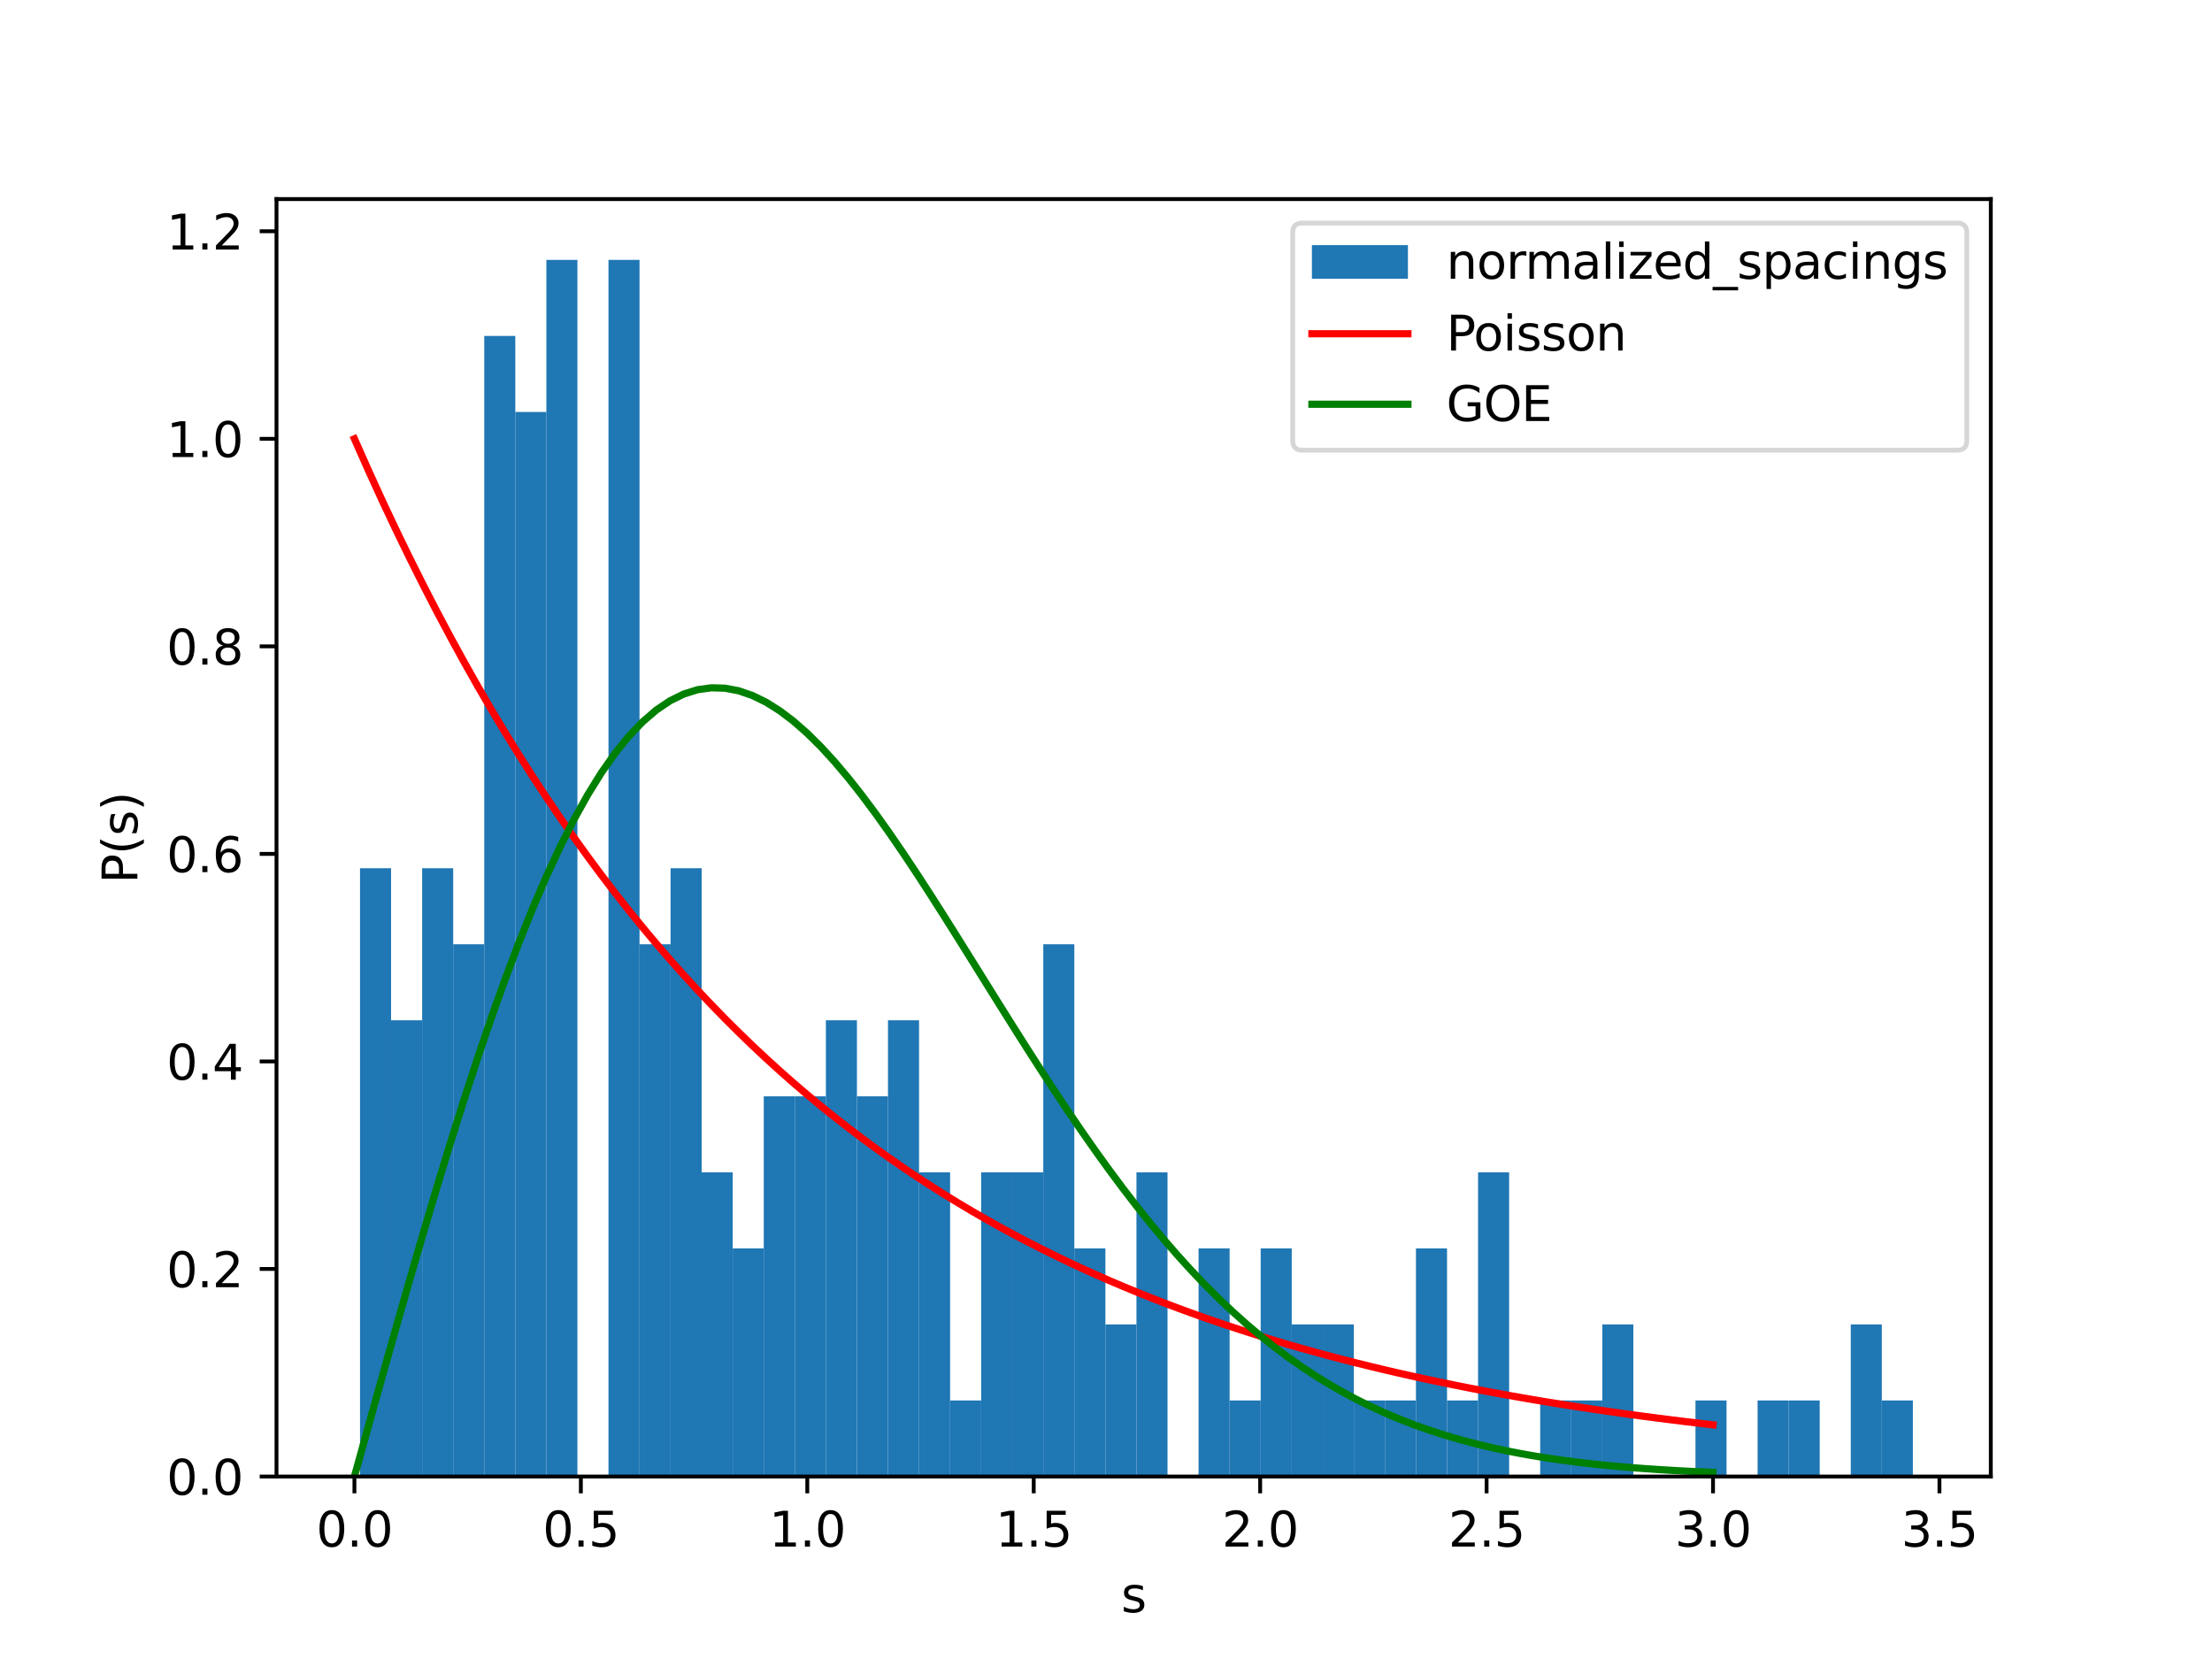 <?xml version="1.0" encoding="utf-8" standalone="no"?>
<!DOCTYPE svg PUBLIC "-//W3C//DTD SVG 1.1//EN"
  "http://www.w3.org/Graphics/SVG/1.1/DTD/svg11.dtd">
<svg xmlns:xlink="http://www.w3.org/1999/xlink" width="460.8pt" height="345.6pt" viewBox="0 0 460.8 345.6" xmlns="http://www.w3.org/2000/svg" version="1.1">
 <defs>
  <style type="text/css">*{stroke-linejoin: round; stroke-linecap: butt}</style>
 </defs>
 <g id="figure_1">
  <g id="patch_1">
   <path d="M 0 345.6 
L 460.8 345.6 
L 460.8 0 
L 0 0 
z
" style="fill: #ffffff"/>
  </g>
  <g id="axes_1">
   <g id="patch_2">
    <path d="M 57.6 307.584 
L 414.72 307.584 
L 414.72 41.472 
L 57.6 41.472 
z
" style="fill: #ffffff"/>
   </g>
   <g id="patch_3">
    <path d="M 74.999 307.584 
L 81.468 307.584 
L 81.468 180.864 
L 74.999 180.864 
z
" clip-path="url(#pa64951f17e)" style="fill: #1f77b4"/>
   </g>
   <g id="patch_4">
    <path d="M 81.468 307.584 
L 87.938 307.584 
L 87.938 212.544 
L 81.468 212.544 
z
" clip-path="url(#pa64951f17e)" style="fill: #1f77b4"/>
   </g>
   <g id="patch_5">
    <path d="M 87.938 307.584 
L 94.408 307.584 
L 94.408 180.864 
L 87.938 180.864 
z
" clip-path="url(#pa64951f17e)" style="fill: #1f77b4"/>
   </g>
   <g id="patch_6">
    <path d="M 94.408 307.584 
L 100.878 307.584 
L 100.878 196.704 
L 94.408 196.704 
z
" clip-path="url(#pa64951f17e)" style="fill: #1f77b4"/>
   </g>
   <g id="patch_7">
    <path d="M 100.878 307.584 
L 107.347 307.584 
L 107.347 69.984 
L 100.878 69.984 
z
" clip-path="url(#pa64951f17e)" style="fill: #1f77b4"/>
   </g>
   <g id="patch_8">
    <path d="M 107.347 307.584 
L 113.817 307.584 
L 113.817 85.824 
L 107.347 85.824 
z
" clip-path="url(#pa64951f17e)" style="fill: #1f77b4"/>
   </g>
   <g id="patch_9">
    <path d="M 113.817 307.584 
L 120.287 307.584 
L 120.287 54.144 
L 113.817 54.144 
z
" clip-path="url(#pa64951f17e)" style="fill: #1f77b4"/>
   </g>
   <g id="patch_10">
    <path d="M 120.287 307.584 
L 126.757 307.584 
L 126.757 307.584 
L 120.287 307.584 
z
" clip-path="url(#pa64951f17e)" style="fill: #1f77b4"/>
   </g>
   <g id="patch_11">
    <path d="M 126.757 307.584 
L 133.227 307.584 
L 133.227 54.144 
L 126.757 54.144 
z
" clip-path="url(#pa64951f17e)" style="fill: #1f77b4"/>
   </g>
   <g id="patch_12">
    <path d="M 133.227 307.584 
L 139.696 307.584 
L 139.696 196.704 
L 133.227 196.704 
z
" clip-path="url(#pa64951f17e)" style="fill: #1f77b4"/>
   </g>
   <g id="patch_13">
    <path d="M 139.696 307.584 
L 146.166 307.584 
L 146.166 180.864 
L 139.696 180.864 
z
" clip-path="url(#pa64951f17e)" style="fill: #1f77b4"/>
   </g>
   <g id="patch_14">
    <path d="M 146.166 307.584 
L 152.636 307.584 
L 152.636 244.224 
L 146.166 244.224 
z
" clip-path="url(#pa64951f17e)" style="fill: #1f77b4"/>
   </g>
   <g id="patch_15">
    <path d="M 152.636 307.584 
L 159.106 307.584 
L 159.106 260.064 
L 152.636 260.064 
z
" clip-path="url(#pa64951f17e)" style="fill: #1f77b4"/>
   </g>
   <g id="patch_16">
    <path d="M 159.106 307.584 
L 165.575 307.584 
L 165.575 228.384 
L 159.106 228.384 
z
" clip-path="url(#pa64951f17e)" style="fill: #1f77b4"/>
   </g>
   <g id="patch_17">
    <path d="M 165.575 307.584 
L 172.045 307.584 
L 172.045 228.384 
L 165.575 228.384 
z
" clip-path="url(#pa64951f17e)" style="fill: #1f77b4"/>
   </g>
   <g id="patch_18">
    <path d="M 172.045 307.584 
L 178.515 307.584 
L 178.515 212.544 
L 172.045 212.544 
z
" clip-path="url(#pa64951f17e)" style="fill: #1f77b4"/>
   </g>
   <g id="patch_19">
    <path d="M 178.515 307.584 
L 184.985 307.584 
L 184.985 228.384 
L 178.515 228.384 
z
" clip-path="url(#pa64951f17e)" style="fill: #1f77b4"/>
   </g>
   <g id="patch_20">
    <path d="M 184.985 307.584 
L 191.455 307.584 
L 191.455 212.544 
L 184.985 212.544 
z
" clip-path="url(#pa64951f17e)" style="fill: #1f77b4"/>
   </g>
   <g id="patch_21">
    <path d="M 191.455 307.584 
L 197.924 307.584 
L 197.924 244.224 
L 191.455 244.224 
z
" clip-path="url(#pa64951f17e)" style="fill: #1f77b4"/>
   </g>
   <g id="patch_22">
    <path d="M 197.924 307.584 
L 204.394 307.584 
L 204.394 291.744 
L 197.924 291.744 
z
" clip-path="url(#pa64951f17e)" style="fill: #1f77b4"/>
   </g>
   <g id="patch_23">
    <path d="M 204.394 307.584 
L 210.864 307.584 
L 210.864 244.224 
L 204.394 244.224 
z
" clip-path="url(#pa64951f17e)" style="fill: #1f77b4"/>
   </g>
   <g id="patch_24">
    <path d="M 210.864 307.584 
L 217.334 307.584 
L 217.334 244.224 
L 210.864 244.224 
z
" clip-path="url(#pa64951f17e)" style="fill: #1f77b4"/>
   </g>
   <g id="patch_25">
    <path d="M 217.334 307.584 
L 223.803 307.584 
L 223.803 196.704 
L 217.334 196.704 
z
" clip-path="url(#pa64951f17e)" style="fill: #1f77b4"/>
   </g>
   <g id="patch_26">
    <path d="M 223.803 307.584 
L 230.273 307.584 
L 230.273 260.064 
L 223.803 260.064 
z
" clip-path="url(#pa64951f17e)" style="fill: #1f77b4"/>
   </g>
   <g id="patch_27">
    <path d="M 230.273 307.584 
L 236.743 307.584 
L 236.743 275.904 
L 230.273 275.904 
z
" clip-path="url(#pa64951f17e)" style="fill: #1f77b4"/>
   </g>
   <g id="patch_28">
    <path d="M 236.743 307.584 
L 243.213 307.584 
L 243.213 244.224 
L 236.743 244.224 
z
" clip-path="url(#pa64951f17e)" style="fill: #1f77b4"/>
   </g>
   <g id="patch_29">
    <path d="M 243.213 307.584 
L 249.682 307.584 
L 249.682 307.584 
L 243.213 307.584 
z
" clip-path="url(#pa64951f17e)" style="fill: #1f77b4"/>
   </g>
   <g id="patch_30">
    <path d="M 249.682 307.584 
L 256.152 307.584 
L 256.152 260.064 
L 249.682 260.064 
z
" clip-path="url(#pa64951f17e)" style="fill: #1f77b4"/>
   </g>
   <g id="patch_31">
    <path d="M 256.152 307.584 
L 262.622 307.584 
L 262.622 291.744 
L 256.152 291.744 
z
" clip-path="url(#pa64951f17e)" style="fill: #1f77b4"/>
   </g>
   <g id="patch_32">
    <path d="M 262.622 307.584 
L 269.092 307.584 
L 269.092 260.064 
L 262.622 260.064 
z
" clip-path="url(#pa64951f17e)" style="fill: #1f77b4"/>
   </g>
   <g id="patch_33">
    <path d="M 269.092 307.584 
L 275.562 307.584 
L 275.562 275.904 
L 269.092 275.904 
z
" clip-path="url(#pa64951f17e)" style="fill: #1f77b4"/>
   </g>
   <g id="patch_34">
    <path d="M 275.562 307.584 
L 282.031 307.584 
L 282.031 275.904 
L 275.562 275.904 
z
" clip-path="url(#pa64951f17e)" style="fill: #1f77b4"/>
   </g>
   <g id="patch_35">
    <path d="M 282.031 307.584 
L 288.501 307.584 
L 288.501 291.744 
L 282.031 291.744 
z
" clip-path="url(#pa64951f17e)" style="fill: #1f77b4"/>
   </g>
   <g id="patch_36">
    <path d="M 288.501 307.584 
L 294.971 307.584 
L 294.971 291.744 
L 288.501 291.744 
z
" clip-path="url(#pa64951f17e)" style="fill: #1f77b4"/>
   </g>
   <g id="patch_37">
    <path d="M 294.971 307.584 
L 301.441 307.584 
L 301.441 260.064 
L 294.971 260.064 
z
" clip-path="url(#pa64951f17e)" style="fill: #1f77b4"/>
   </g>
   <g id="patch_38">
    <path d="M 301.441 307.584 
L 307.91 307.584 
L 307.91 291.744 
L 301.441 291.744 
z
" clip-path="url(#pa64951f17e)" style="fill: #1f77b4"/>
   </g>
   <g id="patch_39">
    <path d="M 307.91 307.584 
L 314.38 307.584 
L 314.38 244.224 
L 307.91 244.224 
z
" clip-path="url(#pa64951f17e)" style="fill: #1f77b4"/>
   </g>
   <g id="patch_40">
    <path d="M 314.38 307.584 
L 320.85 307.584 
L 320.85 307.584 
L 314.38 307.584 
z
" clip-path="url(#pa64951f17e)" style="fill: #1f77b4"/>
   </g>
   <g id="patch_41">
    <path d="M 320.85 307.584 
L 327.32 307.584 
L 327.32 291.744 
L 320.85 291.744 
z
" clip-path="url(#pa64951f17e)" style="fill: #1f77b4"/>
   </g>
   <g id="patch_42">
    <path d="M 327.32 307.584 
L 333.79 307.584 
L 333.79 291.744 
L 327.32 291.744 
z
" clip-path="url(#pa64951f17e)" style="fill: #1f77b4"/>
   </g>
   <g id="patch_43">
    <path d="M 333.79 307.584 
L 340.259 307.584 
L 340.259 275.904 
L 333.79 275.904 
z
" clip-path="url(#pa64951f17e)" style="fill: #1f77b4"/>
   </g>
   <g id="patch_44">
    <path d="M 340.259 307.584 
L 346.729 307.584 
L 346.729 307.584 
L 340.259 307.584 
z
" clip-path="url(#pa64951f17e)" style="fill: #1f77b4"/>
   </g>
   <g id="patch_45">
    <path d="M 346.729 307.584 
L 353.199 307.584 
L 353.199 307.584 
L 346.729 307.584 
z
" clip-path="url(#pa64951f17e)" style="fill: #1f77b4"/>
   </g>
   <g id="patch_46">
    <path d="M 353.199 307.584 
L 359.669 307.584 
L 359.669 291.744 
L 353.199 291.744 
z
" clip-path="url(#pa64951f17e)" style="fill: #1f77b4"/>
   </g>
   <g id="patch_47">
    <path d="M 359.669 307.584 
L 366.138 307.584 
L 366.138 307.584 
L 359.669 307.584 
z
" clip-path="url(#pa64951f17e)" style="fill: #1f77b4"/>
   </g>
   <g id="patch_48">
    <path d="M 366.138 307.584 
L 372.608 307.584 
L 372.608 291.744 
L 366.138 291.744 
z
" clip-path="url(#pa64951f17e)" style="fill: #1f77b4"/>
   </g>
   <g id="patch_49">
    <path d="M 372.608 307.584 
L 379.078 307.584 
L 379.078 291.744 
L 372.608 291.744 
z
" clip-path="url(#pa64951f17e)" style="fill: #1f77b4"/>
   </g>
   <g id="patch_50">
    <path d="M 379.078 307.584 
L 385.548 307.584 
L 385.548 307.584 
L 379.078 307.584 
z
" clip-path="url(#pa64951f17e)" style="fill: #1f77b4"/>
   </g>
   <g id="patch_51">
    <path d="M 385.548 307.584 
L 392.017 307.584 
L 392.017 275.904 
L 385.548 275.904 
z
" clip-path="url(#pa64951f17e)" style="fill: #1f77b4"/>
   </g>
   <g id="patch_52">
    <path d="M 392.017 307.584 
L 398.487 307.584 
L 398.487 291.744 
L 392.017 291.744 
z
" clip-path="url(#pa64951f17e)" style="fill: #1f77b4"/>
   </g>
   <g id="matplotlib.axis_1">
    <g id="xtick_1">
     <g id="line2d_1">
      <defs>
       <path id="mcd27d5fd6f" d="M 0 0 
L 0 3.5 
" style="stroke: #000000; stroke-width: 0.8"/>
      </defs>
      <g>
       <use xlink:href="#mcd27d5fd6f" x="73.833" y="307.584" style="stroke: #000000; stroke-width: 0.8"/>
      </g>
     </g>
     <g id="text_1">
      <!-- 0.0 -->
      <g transform="translate(65.881 322.182) scale(0.1 -0.1)">
       <defs>
        <path id="DejaVuSans-30" d="M 2034 4250 
Q 1547 4250 1301 3770 
Q 1056 3291 1056 2328 
Q 1056 1369 1301 889 
Q 1547 409 2034 409 
Q 2525 409 2770 889 
Q 3016 1369 3016 2328 
Q 3016 3291 2770 3770 
Q 2525 4250 2034 4250 
z
M 2034 4750 
Q 2819 4750 3233 4129 
Q 3647 3509 3647 2328 
Q 3647 1150 3233 529 
Q 2819 -91 2034 -91 
Q 1250 -91 836 529 
Q 422 1150 422 2328 
Q 422 3509 836 4129 
Q 1250 4750 2034 4750 
z
" transform="scale(0.016)"/>
        <path id="DejaVuSans-2e" d="M 684 794 
L 1344 794 
L 1344 0 
L 684 0 
L 684 794 
z
" transform="scale(0.016)"/>
       </defs>
       <use xlink:href="#DejaVuSans-30"/>
       <use xlink:href="#DejaVuSans-2e" x="63.623"/>
       <use xlink:href="#DejaVuSans-30" x="95.41"/>
      </g>
     </g>
    </g>
    <g id="xtick_2">
     <g id="line2d_2">
      <g>
       <use xlink:href="#mcd27d5fd6f" x="121.003" y="307.584" style="stroke: #000000; stroke-width: 0.8"/>
      </g>
     </g>
     <g id="text_2">
      <!-- 0.5 -->
      <g transform="translate(113.051 322.182) scale(0.1 -0.1)">
       <defs>
        <path id="DejaVuSans-35" d="M 691 4666 
L 3169 4666 
L 3169 4134 
L 1269 4134 
L 1269 2991 
Q 1406 3038 1543 3061 
Q 1681 3084 1819 3084 
Q 2600 3084 3056 2656 
Q 3513 2228 3513 1497 
Q 3513 744 3044 326 
Q 2575 -91 1722 -91 
Q 1428 -91 1123 -41 
Q 819 9 494 109 
L 494 744 
Q 775 591 1075 516 
Q 1375 441 1709 441 
Q 2250 441 2565 725 
Q 2881 1009 2881 1497 
Q 2881 1984 2565 2268 
Q 2250 2553 1709 2553 
Q 1456 2553 1204 2497 
Q 953 2441 691 2322 
L 691 4666 
z
" transform="scale(0.016)"/>
       </defs>
       <use xlink:href="#DejaVuSans-30"/>
       <use xlink:href="#DejaVuSans-2e" x="63.623"/>
       <use xlink:href="#DejaVuSans-35" x="95.41"/>
      </g>
     </g>
    </g>
    <g id="xtick_3">
     <g id="line2d_3">
      <g>
       <use xlink:href="#mcd27d5fd6f" x="168.173" y="307.584" style="stroke: #000000; stroke-width: 0.8"/>
      </g>
     </g>
     <g id="text_3">
      <!-- 1.0 -->
      <g transform="translate(160.222 322.182) scale(0.1 -0.1)">
       <defs>
        <path id="DejaVuSans-31" d="M 794 531 
L 1825 531 
L 1825 4091 
L 703 3866 
L 703 4441 
L 1819 4666 
L 2450 4666 
L 2450 531 
L 3481 531 
L 3481 0 
L 794 0 
L 794 531 
z
" transform="scale(0.016)"/>
       </defs>
       <use xlink:href="#DejaVuSans-31"/>
       <use xlink:href="#DejaVuSans-2e" x="63.623"/>
       <use xlink:href="#DejaVuSans-30" x="95.41"/>
      </g>
     </g>
    </g>
    <g id="xtick_4">
     <g id="line2d_4">
      <g>
       <use xlink:href="#mcd27d5fd6f" x="215.343" y="307.584" style="stroke: #000000; stroke-width: 0.8"/>
      </g>
     </g>
     <g id="text_4">
      <!-- 1.5 -->
      <g transform="translate(207.392 322.182) scale(0.1 -0.1)">
       <use xlink:href="#DejaVuSans-31"/>
       <use xlink:href="#DejaVuSans-2e" x="63.623"/>
       <use xlink:href="#DejaVuSans-35" x="95.41"/>
      </g>
     </g>
    </g>
    <g id="xtick_5">
     <g id="line2d_5">
      <g>
       <use xlink:href="#mcd27d5fd6f" x="262.514" y="307.584" style="stroke: #000000; stroke-width: 0.8"/>
      </g>
     </g>
     <g id="text_5">
      <!-- 2.0 -->
      <g transform="translate(254.562 322.182) scale(0.1 -0.1)">
       <defs>
        <path id="DejaVuSans-32" d="M 1228 531 
L 3431 531 
L 3431 0 
L 469 0 
L 469 531 
Q 828 903 1448 1529 
Q 2069 2156 2228 2338 
Q 2531 2678 2651 2914 
Q 2772 3150 2772 3378 
Q 2772 3750 2511 3984 
Q 2250 4219 1831 4219 
Q 1534 4219 1204 4116 
Q 875 4013 500 3803 
L 500 4441 
Q 881 4594 1212 4672 
Q 1544 4750 1819 4750 
Q 2544 4750 2975 4387 
Q 3406 4025 3406 3419 
Q 3406 3131 3298 2873 
Q 3191 2616 2906 2266 
Q 2828 2175 2409 1742 
Q 1991 1309 1228 531 
z
" transform="scale(0.016)"/>
       </defs>
       <use xlink:href="#DejaVuSans-32"/>
       <use xlink:href="#DejaVuSans-2e" x="63.623"/>
       <use xlink:href="#DejaVuSans-30" x="95.41"/>
      </g>
     </g>
    </g>
    <g id="xtick_6">
     <g id="line2d_6">
      <g>
       <use xlink:href="#mcd27d5fd6f" x="309.684" y="307.584" style="stroke: #000000; stroke-width: 0.8"/>
      </g>
     </g>
     <g id="text_6">
      <!-- 2.5 -->
      <g transform="translate(301.732 322.182) scale(0.1 -0.1)">
       <use xlink:href="#DejaVuSans-32"/>
       <use xlink:href="#DejaVuSans-2e" x="63.623"/>
       <use xlink:href="#DejaVuSans-35" x="95.41"/>
      </g>
     </g>
    </g>
    <g id="xtick_7">
     <g id="line2d_7">
      <g>
       <use xlink:href="#mcd27d5fd6f" x="356.854" y="307.584" style="stroke: #000000; stroke-width: 0.8"/>
      </g>
     </g>
     <g id="text_7">
      <!-- 3.0 -->
      <g transform="translate(348.903 322.182) scale(0.1 -0.1)">
       <defs>
        <path id="DejaVuSans-33" d="M 2597 2516 
Q 3050 2419 3304 2112 
Q 3559 1806 3559 1356 
Q 3559 666 3084 287 
Q 2609 -91 1734 -91 
Q 1441 -91 1130 -33 
Q 819 25 488 141 
L 488 750 
Q 750 597 1062 519 
Q 1375 441 1716 441 
Q 2309 441 2620 675 
Q 2931 909 2931 1356 
Q 2931 1769 2642 2001 
Q 2353 2234 1838 2234 
L 1294 2234 
L 1294 2753 
L 1863 2753 
Q 2328 2753 2575 2939 
Q 2822 3125 2822 3475 
Q 2822 3834 2567 4026 
Q 2313 4219 1838 4219 
Q 1578 4219 1281 4162 
Q 984 4106 628 3988 
L 628 4550 
Q 988 4650 1302 4700 
Q 1616 4750 1894 4750 
Q 2613 4750 3031 4423 
Q 3450 4097 3450 3541 
Q 3450 3153 3228 2886 
Q 3006 2619 2597 2516 
z
" transform="scale(0.016)"/>
       </defs>
       <use xlink:href="#DejaVuSans-33"/>
       <use xlink:href="#DejaVuSans-2e" x="63.623"/>
       <use xlink:href="#DejaVuSans-30" x="95.41"/>
      </g>
     </g>
    </g>
    <g id="xtick_8">
     <g id="line2d_8">
      <g>
       <use xlink:href="#mcd27d5fd6f" x="404.024" y="307.584" style="stroke: #000000; stroke-width: 0.8"/>
      </g>
     </g>
     <g id="text_8">
      <!-- 3.5 -->
      <g transform="translate(396.073 322.182) scale(0.1 -0.1)">
       <use xlink:href="#DejaVuSans-33"/>
       <use xlink:href="#DejaVuSans-2e" x="63.623"/>
       <use xlink:href="#DejaVuSans-35" x="95.41"/>
      </g>
     </g>
    </g>
    <g id="text_9">
     <!-- s -->
     <g transform="translate(233.555 335.861) scale(0.1 -0.1)">
      <defs>
       <path id="DejaVuSans-73" d="M 2834 3397 
L 2834 2853 
Q 2591 2978 2328 3040 
Q 2066 3103 1784 3103 
Q 1356 3103 1142 2972 
Q 928 2841 928 2578 
Q 928 2378 1081 2264 
Q 1234 2150 1697 2047 
L 1894 2003 
Q 2506 1872 2764 1633 
Q 3022 1394 3022 966 
Q 3022 478 2636 193 
Q 2250 -91 1575 -91 
Q 1294 -91 989 -36 
Q 684 19 347 128 
L 347 722 
Q 666 556 975 473 
Q 1284 391 1588 391 
Q 1994 391 2212 530 
Q 2431 669 2431 922 
Q 2431 1156 2273 1281 
Q 2116 1406 1581 1522 
L 1381 1569 
Q 847 1681 609 1914 
Q 372 2147 372 2553 
Q 372 3047 722 3315 
Q 1072 3584 1716 3584 
Q 2034 3584 2315 3537 
Q 2597 3491 2834 3397 
z
" transform="scale(0.016)"/>
      </defs>
      <use xlink:href="#DejaVuSans-73"/>
     </g>
    </g>
   </g>
   <g id="matplotlib.axis_2">
    <g id="ytick_1">
     <g id="line2d_9">
      <defs>
       <path id="m590a182413" d="M 0 0 
L -3.5 0 
" style="stroke: #000000; stroke-width: 0.8"/>
      </defs>
      <g>
       <use xlink:href="#m590a182413" x="57.6" y="307.584" style="stroke: #000000; stroke-width: 0.8"/>
      </g>
     </g>
     <g id="text_10">
      <!-- 0.0 -->
      <g transform="translate(34.697 311.383) scale(0.1 -0.1)">
       <use xlink:href="#DejaVuSans-30"/>
       <use xlink:href="#DejaVuSans-2e" x="63.623"/>
       <use xlink:href="#DejaVuSans-30" x="95.41"/>
      </g>
     </g>
    </g>
    <g id="ytick_2">
     <g id="line2d_10">
      <g>
       <use xlink:href="#m590a182413" x="57.6" y="264.35" style="stroke: #000000; stroke-width: 0.8"/>
      </g>
     </g>
     <g id="text_11">
      <!-- 0.2 -->
      <g transform="translate(34.697 268.149) scale(0.1 -0.1)">
       <use xlink:href="#DejaVuSans-30"/>
       <use xlink:href="#DejaVuSans-2e" x="63.623"/>
       <use xlink:href="#DejaVuSans-32" x="95.41"/>
      </g>
     </g>
    </g>
    <g id="ytick_3">
     <g id="line2d_11">
      <g>
       <use xlink:href="#m590a182413" x="57.6" y="221.115" style="stroke: #000000; stroke-width: 0.8"/>
      </g>
     </g>
     <g id="text_12">
      <!-- 0.4 -->
      <g transform="translate(34.697 224.914) scale(0.1 -0.1)">
       <defs>
        <path id="DejaVuSans-34" d="M 2419 4116 
L 825 1625 
L 2419 1625 
L 2419 4116 
z
M 2253 4666 
L 3047 4666 
L 3047 1625 
L 3713 1625 
L 3713 1100 
L 3047 1100 
L 3047 0 
L 2419 0 
L 2419 1100 
L 313 1100 
L 313 1709 
L 2253 4666 
z
" transform="scale(0.016)"/>
       </defs>
       <use xlink:href="#DejaVuSans-30"/>
       <use xlink:href="#DejaVuSans-2e" x="63.623"/>
       <use xlink:href="#DejaVuSans-34" x="95.41"/>
      </g>
     </g>
    </g>
    <g id="ytick_4">
     <g id="line2d_12">
      <g>
       <use xlink:href="#m590a182413" x="57.6" y="177.881" style="stroke: #000000; stroke-width: 0.8"/>
      </g>
     </g>
     <g id="text_13">
      <!-- 0.6 -->
      <g transform="translate(34.697 181.68) scale(0.1 -0.1)">
       <defs>
        <path id="DejaVuSans-36" d="M 2113 2584 
Q 1688 2584 1439 2293 
Q 1191 2003 1191 1497 
Q 1191 994 1439 701 
Q 1688 409 2113 409 
Q 2538 409 2786 701 
Q 3034 994 3034 1497 
Q 3034 2003 2786 2293 
Q 2538 2584 2113 2584 
z
M 3366 4563 
L 3366 3988 
Q 3128 4100 2886 4159 
Q 2644 4219 2406 4219 
Q 1781 4219 1451 3797 
Q 1122 3375 1075 2522 
Q 1259 2794 1537 2939 
Q 1816 3084 2150 3084 
Q 2853 3084 3261 2657 
Q 3669 2231 3669 1497 
Q 3669 778 3244 343 
Q 2819 -91 2113 -91 
Q 1303 -91 875 529 
Q 447 1150 447 2328 
Q 447 3434 972 4092 
Q 1497 4750 2381 4750 
Q 2619 4750 2861 4703 
Q 3103 4656 3366 4563 
z
" transform="scale(0.016)"/>
       </defs>
       <use xlink:href="#DejaVuSans-30"/>
       <use xlink:href="#DejaVuSans-2e" x="63.623"/>
       <use xlink:href="#DejaVuSans-36" x="95.41"/>
      </g>
     </g>
    </g>
    <g id="ytick_5">
     <g id="line2d_13">
      <g>
       <use xlink:href="#m590a182413" x="57.6" y="134.646" style="stroke: #000000; stroke-width: 0.8"/>
      </g>
     </g>
     <g id="text_14">
      <!-- 0.8 -->
      <g transform="translate(34.697 138.446) scale(0.1 -0.1)">
       <defs>
        <path id="DejaVuSans-38" d="M 2034 2216 
Q 1584 2216 1326 1975 
Q 1069 1734 1069 1313 
Q 1069 891 1326 650 
Q 1584 409 2034 409 
Q 2484 409 2743 651 
Q 3003 894 3003 1313 
Q 3003 1734 2745 1975 
Q 2488 2216 2034 2216 
z
M 1403 2484 
Q 997 2584 770 2862 
Q 544 3141 544 3541 
Q 544 4100 942 4425 
Q 1341 4750 2034 4750 
Q 2731 4750 3128 4425 
Q 3525 4100 3525 3541 
Q 3525 3141 3298 2862 
Q 3072 2584 2669 2484 
Q 3125 2378 3379 2068 
Q 3634 1759 3634 1313 
Q 3634 634 3220 271 
Q 2806 -91 2034 -91 
Q 1263 -91 848 271 
Q 434 634 434 1313 
Q 434 1759 690 2068 
Q 947 2378 1403 2484 
z
M 1172 3481 
Q 1172 3119 1398 2916 
Q 1625 2713 2034 2713 
Q 2441 2713 2670 2916 
Q 2900 3119 2900 3481 
Q 2900 3844 2670 4047 
Q 2441 4250 2034 4250 
Q 1625 4250 1398 4047 
Q 1172 3844 1172 3481 
z
" transform="scale(0.016)"/>
       </defs>
       <use xlink:href="#DejaVuSans-30"/>
       <use xlink:href="#DejaVuSans-2e" x="63.623"/>
       <use xlink:href="#DejaVuSans-38" x="95.41"/>
      </g>
     </g>
    </g>
    <g id="ytick_6">
     <g id="line2d_14">
      <g>
       <use xlink:href="#m590a182413" x="57.6" y="91.412" style="stroke: #000000; stroke-width: 0.8"/>
      </g>
     </g>
     <g id="text_15">
      <!-- 1.0 -->
      <g transform="translate(34.697 95.211) scale(0.1 -0.1)">
       <use xlink:href="#DejaVuSans-31"/>
       <use xlink:href="#DejaVuSans-2e" x="63.623"/>
       <use xlink:href="#DejaVuSans-30" x="95.41"/>
      </g>
     </g>
    </g>
    <g id="ytick_7">
     <g id="line2d_15">
      <g>
       <use xlink:href="#m590a182413" x="57.6" y="48.178" style="stroke: #000000; stroke-width: 0.8"/>
      </g>
     </g>
     <g id="text_16">
      <!-- 1.2 -->
      <g transform="translate(34.697 51.977) scale(0.1 -0.1)">
       <use xlink:href="#DejaVuSans-31"/>
       <use xlink:href="#DejaVuSans-2e" x="63.623"/>
       <use xlink:href="#DejaVuSans-32" x="95.41"/>
      </g>
     </g>
    </g>
    <g id="text_17">
     <!-- P(s) -->
     <g transform="translate(28.617 184.049) rotate(-90) scale(0.1 -0.1)">
      <defs>
       <path id="DejaVuSans-50" d="M 1259 4147 
L 1259 2394 
L 2053 2394 
Q 2494 2394 2734 2622 
Q 2975 2850 2975 3272 
Q 2975 3691 2734 3919 
Q 2494 4147 2053 4147 
L 1259 4147 
z
M 628 4666 
L 2053 4666 
Q 2838 4666 3239 4311 
Q 3641 3956 3641 3272 
Q 3641 2581 3239 2228 
Q 2838 1875 2053 1875 
L 1259 1875 
L 1259 0 
L 628 0 
L 628 4666 
z
" transform="scale(0.016)"/>
       <path id="DejaVuSans-28" d="M 1984 4856 
Q 1566 4138 1362 3434 
Q 1159 2731 1159 2009 
Q 1159 1288 1364 580 
Q 1569 -128 1984 -844 
L 1484 -844 
Q 1016 -109 783 600 
Q 550 1309 550 2009 
Q 550 2706 781 3412 
Q 1013 4119 1484 4856 
L 1984 4856 
z
" transform="scale(0.016)"/>
       <path id="DejaVuSans-29" d="M 513 4856 
L 1013 4856 
Q 1481 4119 1714 3412 
Q 1947 2706 1947 2009 
Q 1947 1309 1714 600 
Q 1481 -109 1013 -844 
L 513 -844 
Q 928 -128 1133 580 
Q 1338 1288 1338 2009 
Q 1338 2731 1133 3434 
Q 928 4138 513 4856 
z
" transform="scale(0.016)"/>
      </defs>
      <use xlink:href="#DejaVuSans-50"/>
      <use xlink:href="#DejaVuSans-28" x="60.303"/>
      <use xlink:href="#DejaVuSans-73" x="99.316"/>
      <use xlink:href="#DejaVuSans-29" x="151.416"/>
     </g>
    </g>
   </g>
   <g id="line2d_16">
    <path d="M 73.833 91.412 
L 76.692 97.864 
L 79.55 104.124 
L 82.409 110.197 
L 85.268 116.089 
L 88.127 121.805 
L 90.986 127.35 
L 93.844 132.73 
L 96.703 137.949 
L 99.562 143.012 
L 102.421 147.924 
L 105.28 152.69 
L 108.138 157.313 
L 110.997 161.799 
L 113.856 166.15 
L 116.715 170.372 
L 119.574 174.467 
L 122.432 178.441 
L 125.291 182.295 
L 128.15 186.035 
L 131.009 189.663 
L 133.868 193.183 
L 136.726 196.598 
L 139.585 199.91 
L 142.444 203.124 
L 145.303 206.242 
L 148.162 209.267 
L 151.02 212.202 
L 153.879 215.049 
L 156.738 217.811 
L 159.597 220.49 
L 162.456 223.09 
L 165.314 225.612 
L 168.173 228.059 
L 171.032 230.433 
L 173.891 232.735 
L 176.75 234.969 
L 179.608 237.137 
L 182.467 239.24 
L 185.326 241.28 
L 188.185 243.259 
L 191.044 245.179 
L 193.902 247.041 
L 196.761 248.849 
L 199.62 250.602 
L 202.479 252.303 
L 205.338 253.953 
L 208.196 255.553 
L 211.055 257.106 
L 213.914 258.613 
L 216.773 260.075 
L 219.632 261.493 
L 222.49 262.869 
L 225.349 264.203 
L 228.208 265.498 
L 231.067 266.754 
L 233.926 267.973 
L 236.784 269.155 
L 239.643 270.302 
L 242.502 271.415 
L 245.361 272.495 
L 248.22 273.542 
L 251.078 274.558 
L 253.937 275.544 
L 256.796 276.5 
L 259.655 277.428 
L 262.514 278.328 
L 265.372 279.202 
L 268.231 280.049 
L 271.09 280.871 
L 273.949 281.668 
L 276.808 282.442 
L 279.666 283.192 
L 282.525 283.92 
L 285.384 284.626 
L 288.243 285.312 
L 291.102 285.976 
L 293.96 286.621 
L 296.819 287.247 
L 299.678 287.854 
L 302.537 288.443 
L 305.396 289.014 
L 308.254 289.569 
L 311.113 290.106 
L 313.972 290.628 
L 316.831 291.134 
L 319.69 291.625 
L 322.549 292.101 
L 325.407 292.564 
L 328.266 293.012 
L 331.125 293.447 
L 333.984 293.869 
L 336.843 294.278 
L 339.701 294.675 
L 342.56 295.061 
L 345.419 295.435 
L 348.278 295.797 
L 351.137 296.149 
L 353.995 296.49 
L 356.854 296.821 
" clip-path="url(#pa64951f17e)" style="fill: none; stroke: #ff0000; stroke-width: 1.5; stroke-linecap: square"/>
   </g>
   <g id="line2d_17">
    <path d="M 73.833 307.584 
L 76.692 297.302 
L 79.55 287.064 
L 82.409 276.914 
L 85.268 266.897 
L 88.127 257.055 
L 90.986 247.428 
L 93.844 238.057 
L 96.703 228.979 
L 99.562 220.231 
L 102.421 211.846 
L 105.28 203.855 
L 108.138 196.287 
L 110.997 189.167 
L 113.856 182.517 
L 116.715 176.357 
L 119.574 170.704 
L 122.432 165.569 
L 125.291 160.963 
L 128.15 156.893 
L 131.009 153.361 
L 133.868 150.368 
L 136.726 147.911 
L 139.585 145.984 
L 142.444 144.578 
L 145.303 143.682 
L 148.162 143.282 
L 151.02 143.361 
L 153.879 143.902 
L 156.738 144.884 
L 159.597 146.285 
L 162.456 148.083 
L 165.314 150.251 
L 168.173 152.765 
L 171.032 155.598 
L 173.891 158.723 
L 176.75 162.113 
L 179.608 165.74 
L 182.467 169.577 
L 185.326 173.596 
L 188.185 177.771 
L 191.044 182.076 
L 193.902 186.486 
L 196.761 190.974 
L 199.62 195.519 
L 202.479 200.098 
L 205.338 204.689 
L 208.196 209.272 
L 211.055 213.829 
L 213.914 218.343 
L 216.773 222.797 
L 219.632 227.177 
L 222.49 231.469 
L 225.349 235.664 
L 228.208 239.749 
L 231.067 243.716 
L 233.926 247.558 
L 236.784 251.267 
L 239.643 254.841 
L 242.502 258.273 
L 245.361 261.561 
L 248.22 264.704 
L 251.078 267.701 
L 253.937 270.551 
L 256.796 273.256 
L 259.655 275.817 
L 262.514 278.236 
L 265.372 280.517 
L 268.231 282.661 
L 271.09 284.674 
L 273.949 286.559 
L 276.808 288.321 
L 279.666 289.964 
L 282.525 291.493 
L 285.384 292.913 
L 288.243 294.23 
L 291.102 295.448 
L 293.96 296.573 
L 296.819 297.61 
L 299.678 298.563 
L 302.537 299.439 
L 305.396 300.241 
L 308.254 300.975 
L 311.113 301.645 
L 313.972 302.255 
L 316.831 302.811 
L 319.69 303.315 
L 322.549 303.772 
L 325.407 304.185 
L 328.266 304.558 
L 331.125 304.895 
L 333.984 305.198 
L 336.843 305.47 
L 339.701 305.714 
L 342.56 305.932 
L 345.419 306.127 
L 348.278 306.301 
L 351.137 306.457 
L 353.995 306.594 
L 356.854 306.717 
" clip-path="url(#pa64951f17e)" style="fill: none; stroke: #008000; stroke-width: 1.5; stroke-linecap: square"/>
   </g>
   <g id="patch_53">
    <path d="M 57.6 307.584 
L 57.6 41.472 
" style="fill: none; stroke: #000000; stroke-width: 0.8; stroke-linejoin: miter; stroke-linecap: square"/>
   </g>
   <g id="patch_54">
    <path d="M 414.72 307.584 
L 414.72 41.472 
" style="fill: none; stroke: #000000; stroke-width: 0.8; stroke-linejoin: miter; stroke-linecap: square"/>
   </g>
   <g id="patch_55">
    <path d="M 57.6 307.584 
L 414.72 307.584 
" style="fill: none; stroke: #000000; stroke-width: 0.8; stroke-linejoin: miter; stroke-linecap: square"/>
   </g>
   <g id="patch_56">
    <path d="M 57.6 41.472 
L 414.72 41.472 
" style="fill: none; stroke: #000000; stroke-width: 0.8; stroke-linejoin: miter; stroke-linecap: square"/>
   </g>
   <g id="legend_1">
    <g id="patch_57">
     <path d="M 271.295 93.784 
L 407.72 93.784 
Q 409.72 93.784 409.72 91.784 
L 409.72 48.472 
Q 409.72 46.472 407.72 46.472 
L 271.295 46.472 
Q 269.295 46.472 269.295 48.472 
L 269.295 91.784 
Q 269.295 93.784 271.295 93.784 
z
" style="fill: #ffffff; opacity: 0.8; stroke: #cccccc; stroke-linejoin: miter"/>
    </g>
    <g id="patch_58">
     <path d="M 273.295 58.07 
L 293.295 58.07 
L 293.295 51.07 
L 273.295 51.07 
z
" style="fill: #1f77b4"/>
    </g>
    <g id="text_18">
     <!-- normalized_spacings -->
     <g transform="translate(301.295 58.07) scale(0.1 -0.1)">
      <defs>
       <path id="DejaVuSans-6e" d="M 3513 2113 
L 3513 0 
L 2938 0 
L 2938 2094 
Q 2938 2591 2744 2837 
Q 2550 3084 2163 3084 
Q 1697 3084 1428 2787 
Q 1159 2491 1159 1978 
L 1159 0 
L 581 0 
L 581 3500 
L 1159 3500 
L 1159 2956 
Q 1366 3272 1645 3428 
Q 1925 3584 2291 3584 
Q 2894 3584 3203 3211 
Q 3513 2838 3513 2113 
z
" transform="scale(0.016)"/>
       <path id="DejaVuSans-6f" d="M 1959 3097 
Q 1497 3097 1228 2736 
Q 959 2375 959 1747 
Q 959 1119 1226 758 
Q 1494 397 1959 397 
Q 2419 397 2687 759 
Q 2956 1122 2956 1747 
Q 2956 2369 2687 2733 
Q 2419 3097 1959 3097 
z
M 1959 3584 
Q 2709 3584 3137 3096 
Q 3566 2609 3566 1747 
Q 3566 888 3137 398 
Q 2709 -91 1959 -91 
Q 1206 -91 779 398 
Q 353 888 353 1747 
Q 353 2609 779 3096 
Q 1206 3584 1959 3584 
z
" transform="scale(0.016)"/>
       <path id="DejaVuSans-72" d="M 2631 2963 
Q 2534 3019 2420 3045 
Q 2306 3072 2169 3072 
Q 1681 3072 1420 2755 
Q 1159 2438 1159 1844 
L 1159 0 
L 581 0 
L 581 3500 
L 1159 3500 
L 1159 2956 
Q 1341 3275 1631 3429 
Q 1922 3584 2338 3584 
Q 2397 3584 2469 3576 
Q 2541 3569 2628 3553 
L 2631 2963 
z
" transform="scale(0.016)"/>
       <path id="DejaVuSans-6d" d="M 3328 2828 
Q 3544 3216 3844 3400 
Q 4144 3584 4550 3584 
Q 5097 3584 5394 3201 
Q 5691 2819 5691 2113 
L 5691 0 
L 5113 0 
L 5113 2094 
Q 5113 2597 4934 2840 
Q 4756 3084 4391 3084 
Q 3944 3084 3684 2787 
Q 3425 2491 3425 1978 
L 3425 0 
L 2847 0 
L 2847 2094 
Q 2847 2600 2669 2842 
Q 2491 3084 2119 3084 
Q 1678 3084 1418 2786 
Q 1159 2488 1159 1978 
L 1159 0 
L 581 0 
L 581 3500 
L 1159 3500 
L 1159 2956 
Q 1356 3278 1631 3431 
Q 1906 3584 2284 3584 
Q 2666 3584 2933 3390 
Q 3200 3197 3328 2828 
z
" transform="scale(0.016)"/>
       <path id="DejaVuSans-61" d="M 2194 1759 
Q 1497 1759 1228 1600 
Q 959 1441 959 1056 
Q 959 750 1161 570 
Q 1363 391 1709 391 
Q 2188 391 2477 730 
Q 2766 1069 2766 1631 
L 2766 1759 
L 2194 1759 
z
M 3341 1997 
L 3341 0 
L 2766 0 
L 2766 531 
Q 2569 213 2275 61 
Q 1981 -91 1556 -91 
Q 1019 -91 701 211 
Q 384 513 384 1019 
Q 384 1609 779 1909 
Q 1175 2209 1959 2209 
L 2766 2209 
L 2766 2266 
Q 2766 2663 2505 2880 
Q 2244 3097 1772 3097 
Q 1472 3097 1187 3025 
Q 903 2953 641 2809 
L 641 3341 
Q 956 3463 1253 3523 
Q 1550 3584 1831 3584 
Q 2591 3584 2966 3190 
Q 3341 2797 3341 1997 
z
" transform="scale(0.016)"/>
       <path id="DejaVuSans-6c" d="M 603 4863 
L 1178 4863 
L 1178 0 
L 603 0 
L 603 4863 
z
" transform="scale(0.016)"/>
       <path id="DejaVuSans-69" d="M 603 3500 
L 1178 3500 
L 1178 0 
L 603 0 
L 603 3500 
z
M 603 4863 
L 1178 4863 
L 1178 4134 
L 603 4134 
L 603 4863 
z
" transform="scale(0.016)"/>
       <path id="DejaVuSans-7a" d="M 353 3500 
L 3084 3500 
L 3084 2975 
L 922 459 
L 3084 459 
L 3084 0 
L 275 0 
L 275 525 
L 2438 3041 
L 353 3041 
L 353 3500 
z
" transform="scale(0.016)"/>
       <path id="DejaVuSans-65" d="M 3597 1894 
L 3597 1613 
L 953 1613 
Q 991 1019 1311 708 
Q 1631 397 2203 397 
Q 2534 397 2845 478 
Q 3156 559 3463 722 
L 3463 178 
Q 3153 47 2828 -22 
Q 2503 -91 2169 -91 
Q 1331 -91 842 396 
Q 353 884 353 1716 
Q 353 2575 817 3079 
Q 1281 3584 2069 3584 
Q 2775 3584 3186 3129 
Q 3597 2675 3597 1894 
z
M 3022 2063 
Q 3016 2534 2758 2815 
Q 2500 3097 2075 3097 
Q 1594 3097 1305 2825 
Q 1016 2553 972 2059 
L 3022 2063 
z
" transform="scale(0.016)"/>
       <path id="DejaVuSans-64" d="M 2906 2969 
L 2906 4863 
L 3481 4863 
L 3481 0 
L 2906 0 
L 2906 525 
Q 2725 213 2448 61 
Q 2172 -91 1784 -91 
Q 1150 -91 751 415 
Q 353 922 353 1747 
Q 353 2572 751 3078 
Q 1150 3584 1784 3584 
Q 2172 3584 2448 3432 
Q 2725 3281 2906 2969 
z
M 947 1747 
Q 947 1113 1208 752 
Q 1469 391 1925 391 
Q 2381 391 2643 752 
Q 2906 1113 2906 1747 
Q 2906 2381 2643 2742 
Q 2381 3103 1925 3103 
Q 1469 3103 1208 2742 
Q 947 2381 947 1747 
z
" transform="scale(0.016)"/>
       <path id="DejaVuSans-5f" d="M 3263 -1063 
L 3263 -1509 
L -63 -1509 
L -63 -1063 
L 3263 -1063 
z
" transform="scale(0.016)"/>
       <path id="DejaVuSans-70" d="M 1159 525 
L 1159 -1331 
L 581 -1331 
L 581 3500 
L 1159 3500 
L 1159 2969 
Q 1341 3281 1617 3432 
Q 1894 3584 2278 3584 
Q 2916 3584 3314 3078 
Q 3713 2572 3713 1747 
Q 3713 922 3314 415 
Q 2916 -91 2278 -91 
Q 1894 -91 1617 61 
Q 1341 213 1159 525 
z
M 3116 1747 
Q 3116 2381 2855 2742 
Q 2594 3103 2138 3103 
Q 1681 3103 1420 2742 
Q 1159 2381 1159 1747 
Q 1159 1113 1420 752 
Q 1681 391 2138 391 
Q 2594 391 2855 752 
Q 3116 1113 3116 1747 
z
" transform="scale(0.016)"/>
       <path id="DejaVuSans-63" d="M 3122 3366 
L 3122 2828 
Q 2878 2963 2633 3030 
Q 2388 3097 2138 3097 
Q 1578 3097 1268 2742 
Q 959 2388 959 1747 
Q 959 1106 1268 751 
Q 1578 397 2138 397 
Q 2388 397 2633 464 
Q 2878 531 3122 666 
L 3122 134 
Q 2881 22 2623 -34 
Q 2366 -91 2075 -91 
Q 1284 -91 818 406 
Q 353 903 353 1747 
Q 353 2603 823 3093 
Q 1294 3584 2113 3584 
Q 2378 3584 2631 3529 
Q 2884 3475 3122 3366 
z
" transform="scale(0.016)"/>
       <path id="DejaVuSans-67" d="M 2906 1791 
Q 2906 2416 2648 2759 
Q 2391 3103 1925 3103 
Q 1463 3103 1205 2759 
Q 947 2416 947 1791 
Q 947 1169 1205 825 
Q 1463 481 1925 481 
Q 2391 481 2648 825 
Q 2906 1169 2906 1791 
z
M 3481 434 
Q 3481 -459 3084 -895 
Q 2688 -1331 1869 -1331 
Q 1566 -1331 1297 -1286 
Q 1028 -1241 775 -1147 
L 775 -588 
Q 1028 -725 1275 -790 
Q 1522 -856 1778 -856 
Q 2344 -856 2625 -561 
Q 2906 -266 2906 331 
L 2906 616 
Q 2728 306 2450 153 
Q 2172 0 1784 0 
Q 1141 0 747 490 
Q 353 981 353 1791 
Q 353 2603 747 3093 
Q 1141 3584 1784 3584 
Q 2172 3584 2450 3431 
Q 2728 3278 2906 2969 
L 2906 3500 
L 3481 3500 
L 3481 434 
z
" transform="scale(0.016)"/>
      </defs>
      <use xlink:href="#DejaVuSans-6e"/>
      <use xlink:href="#DejaVuSans-6f" x="63.379"/>
      <use xlink:href="#DejaVuSans-72" x="124.561"/>
      <use xlink:href="#DejaVuSans-6d" x="163.924"/>
      <use xlink:href="#DejaVuSans-61" x="261.336"/>
      <use xlink:href="#DejaVuSans-6c" x="322.615"/>
      <use xlink:href="#DejaVuSans-69" x="350.398"/>
      <use xlink:href="#DejaVuSans-7a" x="378.182"/>
      <use xlink:href="#DejaVuSans-65" x="430.672"/>
      <use xlink:href="#DejaVuSans-64" x="492.195"/>
      <use xlink:href="#DejaVuSans-5f" x="555.672"/>
      <use xlink:href="#DejaVuSans-73" x="605.672"/>
      <use xlink:href="#DejaVuSans-70" x="657.771"/>
      <use xlink:href="#DejaVuSans-61" x="721.248"/>
      <use xlink:href="#DejaVuSans-63" x="782.527"/>
      <use xlink:href="#DejaVuSans-69" x="837.508"/>
      <use xlink:href="#DejaVuSans-6e" x="865.291"/>
      <use xlink:href="#DejaVuSans-67" x="928.67"/>
      <use xlink:href="#DejaVuSans-73" x="992.146"/>
     </g>
    </g>
    <g id="line2d_18">
     <path d="M 273.295 69.527 
L 283.295 69.527 
L 293.295 69.527 
" style="fill: none; stroke: #ff0000; stroke-width: 1.5; stroke-linecap: square"/>
    </g>
    <g id="text_19">
     <!-- Poisson -->
     <g transform="translate(301.295 73.027) scale(0.1 -0.1)">
      <use xlink:href="#DejaVuSans-50"/>
      <use xlink:href="#DejaVuSans-6f" x="56.678"/>
      <use xlink:href="#DejaVuSans-69" x="117.859"/>
      <use xlink:href="#DejaVuSans-73" x="145.643"/>
      <use xlink:href="#DejaVuSans-73" x="197.742"/>
      <use xlink:href="#DejaVuSans-6f" x="249.842"/>
      <use xlink:href="#DejaVuSans-6e" x="311.023"/>
     </g>
    </g>
    <g id="line2d_19">
     <path d="M 273.295 84.205 
L 283.295 84.205 
L 293.295 84.205 
" style="fill: none; stroke: #008000; stroke-width: 1.5; stroke-linecap: square"/>
    </g>
    <g id="text_20">
     <!-- GOE -->
     <g transform="translate(301.295 87.705) scale(0.1 -0.1)">
      <defs>
       <path id="DejaVuSans-47" d="M 3809 666 
L 3809 1919 
L 2778 1919 
L 2778 2438 
L 4434 2438 
L 4434 434 
Q 4069 175 3628 42 
Q 3188 -91 2688 -91 
Q 1594 -91 976 548 
Q 359 1188 359 2328 
Q 359 3472 976 4111 
Q 1594 4750 2688 4750 
Q 3144 4750 3555 4637 
Q 3966 4525 4313 4306 
L 4313 3634 
Q 3963 3931 3569 4081 
Q 3175 4231 2741 4231 
Q 1884 4231 1454 3753 
Q 1025 3275 1025 2328 
Q 1025 1384 1454 906 
Q 1884 428 2741 428 
Q 3075 428 3337 486 
Q 3600 544 3809 666 
z
" transform="scale(0.016)"/>
       <path id="DejaVuSans-4f" d="M 2522 4238 
Q 1834 4238 1429 3725 
Q 1025 3213 1025 2328 
Q 1025 1447 1429 934 
Q 1834 422 2522 422 
Q 3209 422 3611 934 
Q 4013 1447 4013 2328 
Q 4013 3213 3611 3725 
Q 3209 4238 2522 4238 
z
M 2522 4750 
Q 3503 4750 4090 4092 
Q 4678 3434 4678 2328 
Q 4678 1225 4090 567 
Q 3503 -91 2522 -91 
Q 1538 -91 948 565 
Q 359 1222 359 2328 
Q 359 3434 948 4092 
Q 1538 4750 2522 4750 
z
" transform="scale(0.016)"/>
       <path id="DejaVuSans-45" d="M 628 4666 
L 3578 4666 
L 3578 4134 
L 1259 4134 
L 1259 2753 
L 3481 2753 
L 3481 2222 
L 1259 2222 
L 1259 531 
L 3634 531 
L 3634 0 
L 628 0 
L 628 4666 
z
" transform="scale(0.016)"/>
      </defs>
      <use xlink:href="#DejaVuSans-47"/>
      <use xlink:href="#DejaVuSans-4f" x="77.49"/>
      <use xlink:href="#DejaVuSans-45" x="156.201"/>
     </g>
    </g>
   </g>
  </g>
 </g>
 <defs>
  <clipPath id="pa64951f17e">
   <rect x="57.6" y="41.472" width="357.12" height="266.112"/>
  </clipPath>
 </defs>
</svg>
